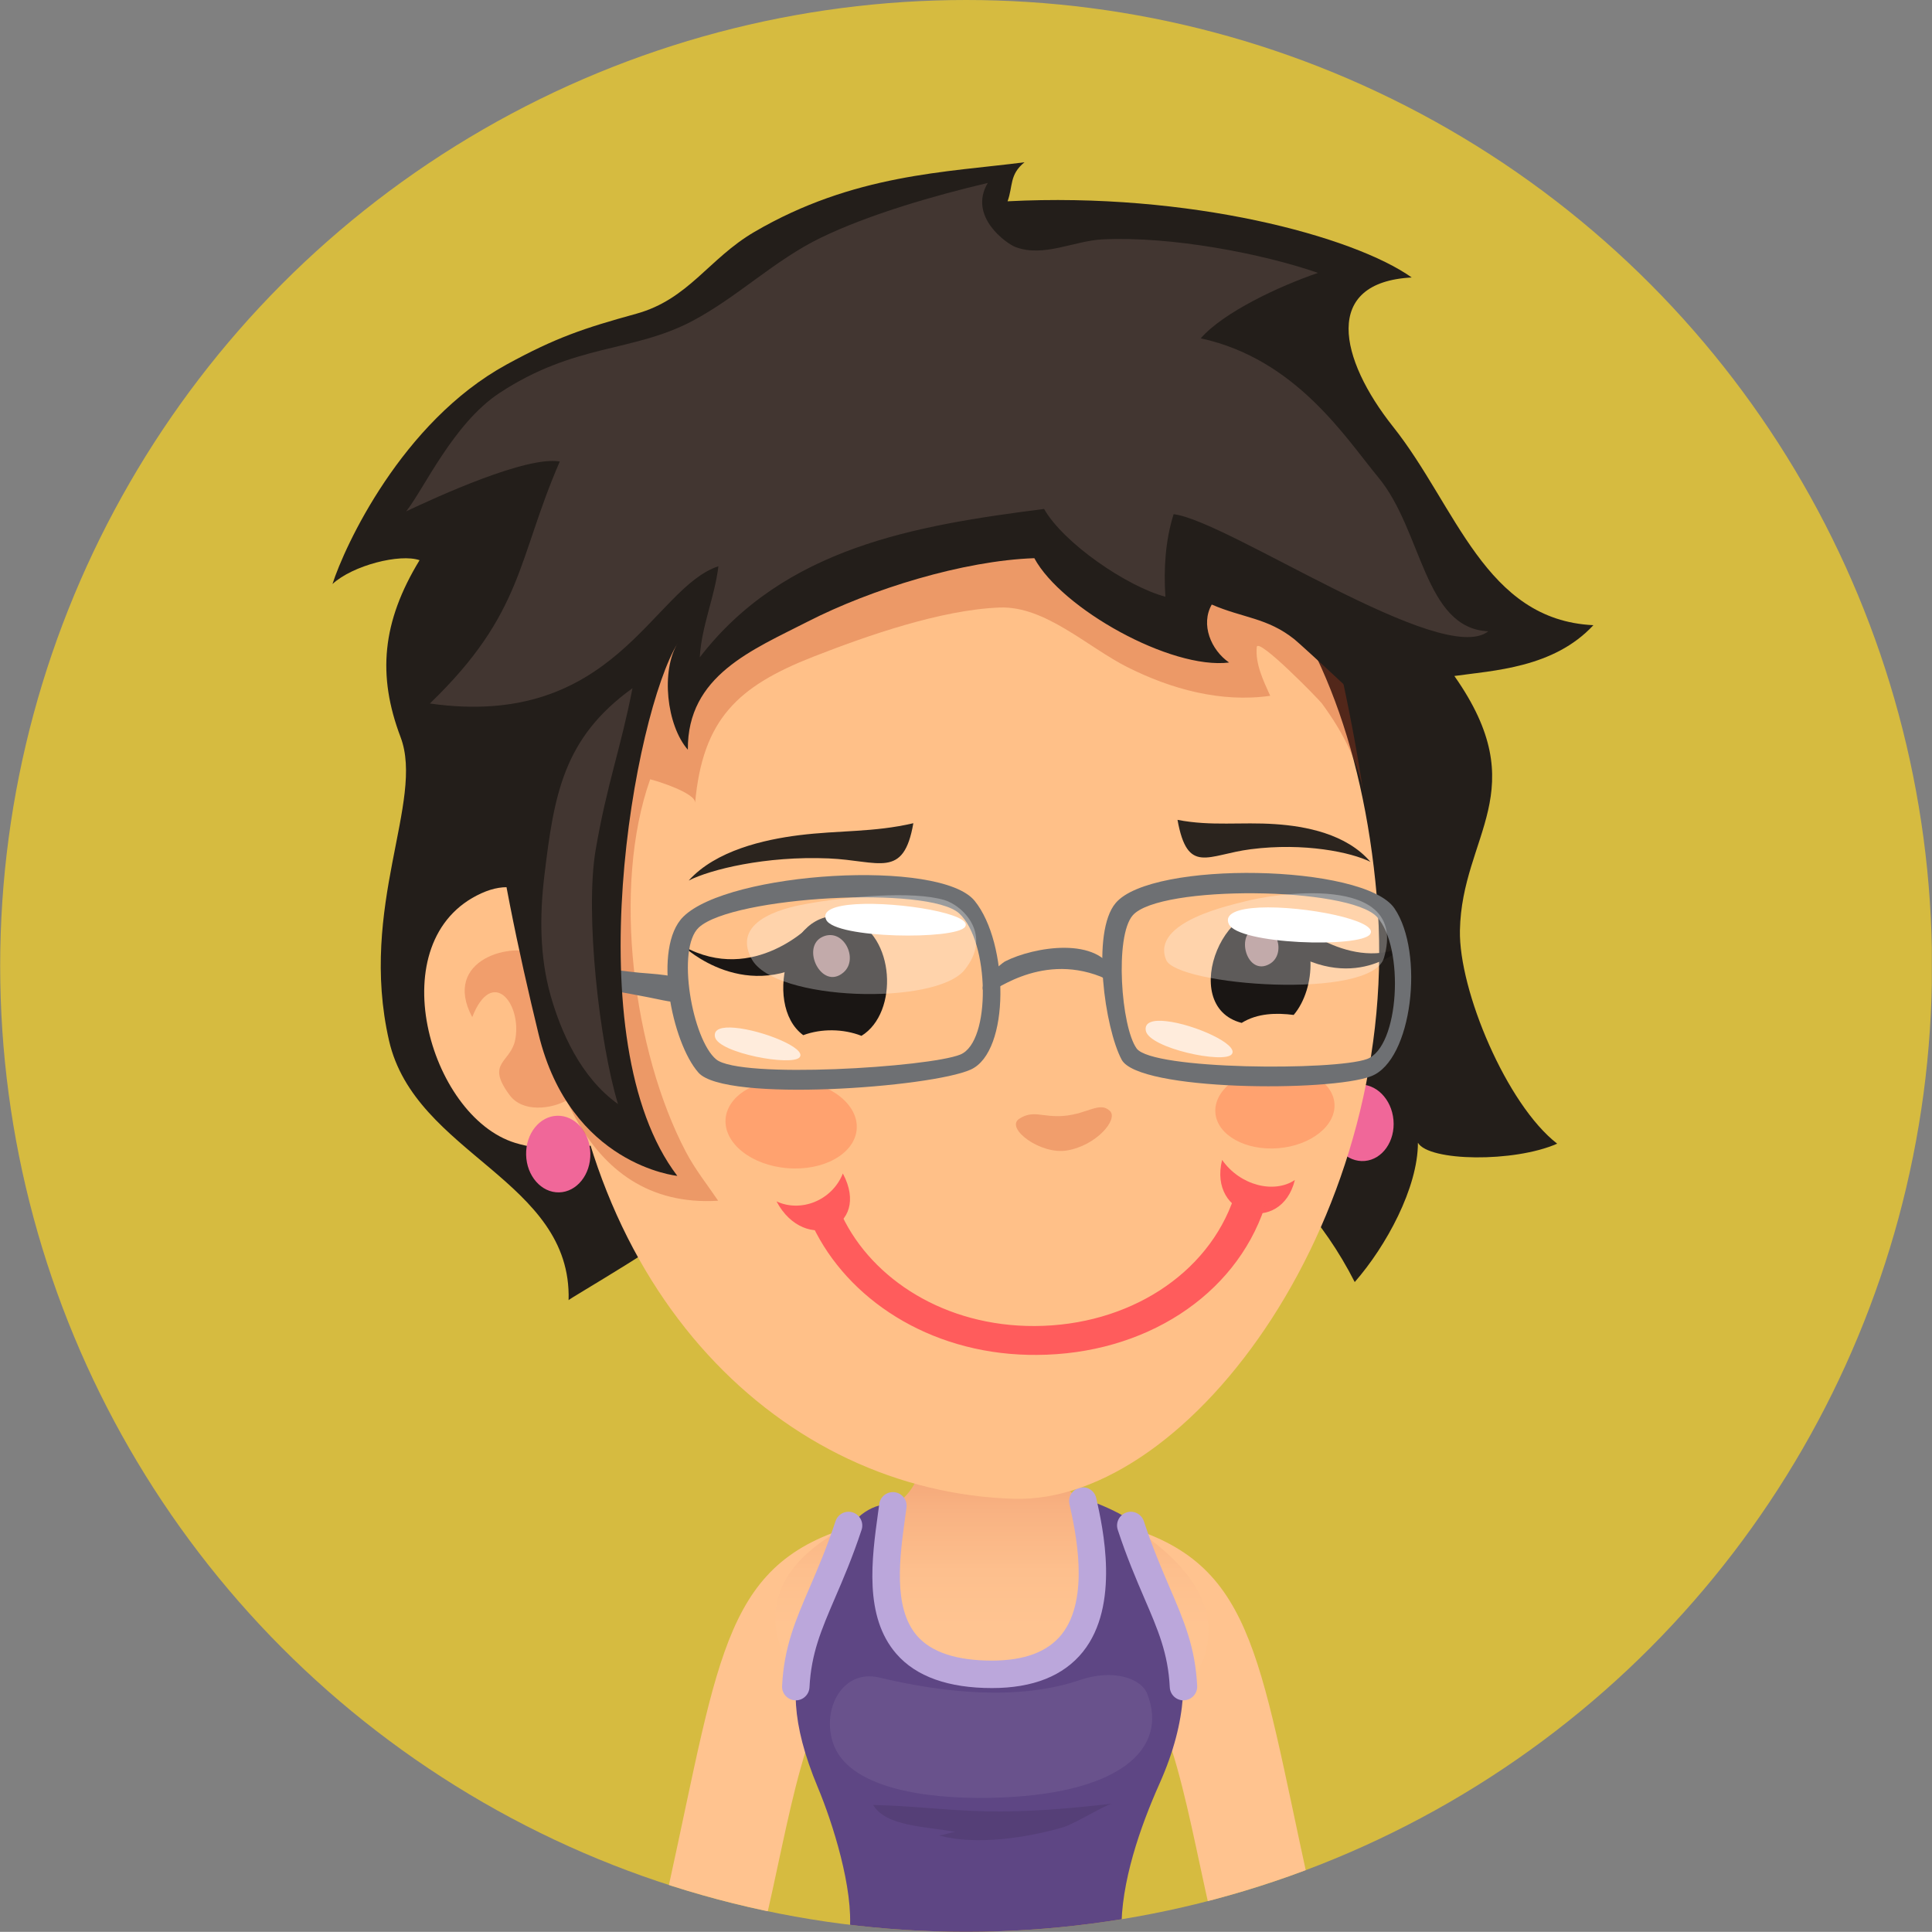 <?xml version="1.0" encoding="iso-8859-1"?>
<!-- Generator: Adobe Illustrator 16.0.0, SVG Export Plug-In . SVG Version: 6.00 Build 0)  -->
<!DOCTYPE svg PUBLIC "-//W3C//DTD SVG 1.1//EN" "http://www.w3.org/Graphics/SVG/1.1/DTD/svg11.dtd">
<svg version="1.1" xmlns="http://www.w3.org/2000/svg" xmlns:xlink="http://www.w3.org/1999/xlink" x="0px" y="0px"
	 width="66.006px" height="66px" viewBox="0 0 66.006 66" style="enable-background:new 0 0 66.006 66;" xml:space="preserve">
<rect x="0" y="0" width="66.006" height="66" fill="#808080" stroke="none"/>
<g id="Layer_50">
	<g>
		<defs>
			<circle id="SVGID_1_" cx="33.006" cy="33" r="33"/>
		</defs>
		<clipPath id="SVGID_2_">
			<use xlink:href="#SVGID_1_"  style="overflow:visible;"/>
		</clipPath>
		<rect style="clip-path:url(#SVGID_2_);fill:#D6BB40;" width="66" height="65.998"/>
		<path style="clip-path:url(#SVGID_2_);fill:#FFC38F;" d="M29.438,56.423c1.325-1.113,1.128-4.797-0.793-4.123
			c-4.184,1.468-4.151,5.011-6.15,13.698h3.572C27.002,62.148,27.449,58.095,29.438,56.423z"/>
		<path style="clip-path:url(#SVGID_2_);fill:#FFC38F;" d="M38.135,56.423c-1.325-1.113-1.128-4.797,0.793-4.123
			c4.184,1.468,4.151,5.011,6.15,13.698h-3.572C40.571,62.148,40.124,58.095,38.135,56.423z"/>
		<linearGradient id="SVGID_3_" gradientUnits="userSpaceOnUse" x1="33.891" y1="49.028" x2="33.891" y2="55.563">
			<stop  offset="0" style="stop-color:#EE996D"/>
			<stop  offset="0.016" style="stop-color:#EE9A6E"/>
			<stop  offset="0.373" style="stop-color:#F8B181"/>
			<stop  offset="0.709" style="stop-color:#FDBF8D"/>
			<stop  offset="1" style="stop-color:#FFC491"/>
		</linearGradient>
		<path style="clip-path:url(#SVGID_2_);fill:url(#SVGID_3_);" d="M37.256,51.417c-2.135-0.935-0.695-3.484-3.494-3.484
			c-2.757,0-1.515,2.875-3.516,3.632c-4.656,1.76-4.62,4.461-1.864,7.216c2.755,2.753,7.598,3.156,11.38-0.267
			C43.538,55.091,39.393,52.349,37.256,51.417z"/>
		<path style="clip-path:url(#SVGID_2_);fill:#5E4684;" d="M39.614,60.938c1.963-4.396-0.095-6.722-1.128-9.074
			c-0.185-0.156-1.063-0.554-1.257-0.579c0.384,1.724,0.974,5.918-3.339,5.918c-4.361,0-3.936-3.469-3.624-5.795
			c-0.273-0.012-0.685,0.18-0.944,0.435c-1.219,3.704-3.252,4.744-1.382,9.221c0.502,1.197,1.229,3.475,1.087,4.935h9.287
			C38.282,64.321,38.966,62.39,39.614,60.938z"/>
		<path style="opacity:0.1;clip-path:url(#SVGID_2_);" d="M29.833,61.667c0.438,0.735,1.763,0.726,2.801,0.92
			c-0.179,0.024-0.355,0.094-0.544,0.123c1.248,0.343,2.991,0.08,4.234-0.283c0.392-0.117,1.462-0.78,1.671-0.805
			c-1.469,0.167-2.838,0.291-4.323,0.261C32.364,61.857,31.102,61.688,29.833,61.667z"/>
		<path style="clip-path:url(#SVGID_2_);fill:#BBA7DB;" d="M36.892,50.828c-0.253,0.056-0.411,0.307-0.355,0.561
			c0.198,0.878,0.722,3.217-0.27,4.454c-0.473,0.591-1.272,0.891-2.376,0.891c-1.209,0-2.07-0.285-2.559-0.846
			c-0.834-0.958-0.595-2.691-0.403-4.084l0.041-0.297c0.034-0.256-0.146-0.492-0.403-0.526c-0.258-0.032-0.492,0.146-0.527,0.402
			l-0.04,0.293c-0.218,1.581-0.489,3.55,0.626,4.829c0.674,0.774,1.773,1.167,3.266,1.167c1.402,0,2.448-0.418,3.108-1.242
			c1.272-1.59,0.678-4.247,0.453-5.248C37.395,50.929,37.15,50.766,36.892,50.828z"/>
		<path style="clip-path:url(#SVGID_2_);fill:#BBA7DB;" d="M29.137,51.672c-0.246-0.082-0.512,0.054-0.592,0.3
			c-0.3,0.908-0.608,1.624-0.88,2.255c-0.49,1.141-0.879,2.04-0.945,3.372c-0.015,0.258,0.186,0.479,0.444,0.491
			c0.008,0.002,0.016,0.002,0.023,0.002c0.249,0,0.456-0.195,0.469-0.447c0.06-1.161,0.4-1.951,0.87-3.047
			c0.28-0.648,0.597-1.385,0.91-2.333C29.517,52.02,29.383,51.754,29.137,51.672z"/>
		<path style="clip-path:url(#SVGID_2_);fill:#BBA7DB;" d="M39.08,51.973c-0.081-0.247-0.348-0.383-0.593-0.301
			c-0.246,0.082-0.381,0.347-0.299,0.593c0.312,0.949,0.629,1.686,0.907,2.335c0.472,1.095,0.812,1.884,0.87,3.045
			c0.012,0.252,0.219,0.447,0.468,0.447c0.008,0,0.016,0,0.023-0.002c0.259-0.012,0.458-0.232,0.445-0.491
			c-0.066-1.331-0.453-2.23-0.944-3.37C39.687,53.597,39.379,52.881,39.08,51.973z"/>
		<path style="opacity:0.07;clip-path:url(#SVGID_2_);fill:#FFFFFF;" d="M36.904,57.394c-2.125,0.725-4.7,0.435-6.87-0.083
			c-1.249-0.291-1.958,1.068-1.578,2.225c0.503,1.538,3.095,1.928,5.355,1.887c4.453-0.082,6.129-1.675,5.38-3.563
			C38.994,57.349,38.042,57.007,36.904,57.394z"/>
		<path style="clip-path:url(#SVGID_2_);fill:#231E1A;" d="M47.595,14.58c-1.845-2.321-2.423-4.939,0.636-5.1
			c-1.99-1.411-7.604-2.923-13.808-2.603c0.19-0.518,0.056-0.909,0.578-1.333c-2.658,0.344-5.839,0.396-9.234,2.383
			c-1.56,0.914-2.239,2.299-4.032,2.793c-1.789,0.494-2.738,0.809-4.434,1.737c-3.583,1.964-5.533,6.219-5.942,7.496
			c0.695-0.641,2.309-1.046,2.975-0.814c-1.284,2.109-1.449,3.933-0.648,6.046c0.827,2.183-1.443,5.771-0.396,10.362
			c0.89,3.901,6.254,4.763,6.136,8.873c0.001-0.045,3.714-2.172,4.151-2.765c0.798-1.081,0.971-2.406,1.841-3.469
			c2.159-2.639,6.011-3.805,9.35-3.727c2.439,0.057,3.323,1.074,4.774,2.648c0.96,1.042,4.541,2.365,6.742,6.694
			c1.075-1.227,2.159-3.222,2.159-4.76c0.371,0.641,3.291,0.681,4.758,0.032c-1.725-1.335-3.363-5.234-3.323-7.288
			c0.063-3.262,2.566-4.77-0.19-8.69c1.319-0.188,3.391-0.271,4.75-1.736C50.729,21.185,49.761,17.307,47.595,14.58z"/>
		
			<ellipse transform="matrix(-0.088 -0.996 0.996 -0.088 12.418 88.048)" style="clip-path:url(#SVGID_2_);fill:#F06799;" cx="46.5" cy="38.341" rx="1.309" ry="1.098"/>
		<path style="clip-path:url(#SVGID_2_);fill:#FFC088;" d="M32.432,15.004c-7.841,0.694-13.866,7.522-13.264,18.377
			s7.599,17.582,15.465,17.825c6.04,0.186,13.353-9.765,12.403-20.594C46.101,19.925,40.271,14.312,32.432,15.004z"/>
		<path style="clip-path:url(#SVGID_2_);fill:#1A1614;" d="M29.051,31.391c-2.058-0.714-3.054,2.918-1.608,3.975
			c0.62-0.231,1.376-0.219,1.989,0.023C30.717,34.599,30.582,31.922,29.051,31.391z"/>
		<path style="clip-path:url(#SVGID_2_);fill:#1A1614;" d="M43.953,31.265c-2.031-1.124-3.787,3.103-1.532,3.682
			c0.543-0.338,1.196-0.346,1.777-0.272C44.967,33.77,45.042,31.869,43.953,31.265z"/>
		<path style="clip-path:url(#SVGID_2_);fill:#FFC088;" d="M16.445,30.519c-3.494,1.584-1.794,7.62,1.155,8.527
			c0.947,0.291,1.935,0.229,2.88,0.039c0.018-0.037,0.035-0.073,0.053-0.112c0.389-0.855-0.555-4.896-0.81-5.722
			C19.083,31.17,18.121,29.759,16.445,30.519z"/>
		<path style="opacity:0.3;clip-path:url(#SVGID_2_);fill:#D14F2E;" d="M18.47,32.636c-0.946-0.511-3.389,0.141-2.336,2.114
			c0.671-1.722,1.688-0.498,1.474,0.742c-0.145,0.834-1.041,0.786-0.196,1.923c0.457,0.614,1.441,0.462,1.946,0.181
			C20.961,36.704,19.624,33.257,18.47,32.636z"/>
		<path style="clip-path:url(#SVGID_2_);fill:#2B241E;" d="M23.529,30.083c0.741-0.376,2.622-0.846,4.778-0.756
			c1.728,0.073,2.563,0.724,2.897-1.202c-1.364,0.318-2.534,0.237-3.917,0.411C26.112,28.685,24.461,29.051,23.529,30.083z"/>
		<path style="clip-path:url(#SVGID_2_);fill:#2B241E;" d="M40.229,28.01c0.343,1.896,1.034,1.191,2.5,1.004
			c1.833-0.236,3.448,0.106,4.091,0.432c-0.824-0.967-2.24-1.221-3.245-1.289C42.393,28.075,41.398,28.236,40.229,28.01z"/>
		<path style="opacity:0.3;clip-path:url(#SVGID_2_);fill:#D14F2E;" d="M36.356,38.123c-0.73,0.065-1.052-0.22-1.537,0.102
			c-0.484,0.321,0.724,1.228,1.622,1.082c1.016-0.163,1.778-1.069,1.478-1.353C37.57,37.623,37.169,38.049,36.356,38.123z"/>
		<path style="clip-path:url(#SVGID_2_);fill:#1A1614;" d="M23.355,32.334c0,0,2.17,2.068,4.688,0.278l-0.294-1.055
			C27.75,31.558,25.768,33.658,23.355,32.334z"/>
		<path style="clip-path:url(#SVGID_2_);fill:#1A1614;" d="M44.008,31.327l-0.316,0.931c2.533,1.803,4.227,0.102,4.227,0.102
			C45.986,33.183,44.008,31.327,44.008,31.327z"/>
		<path style="clip-path:url(#SVGID_2_);fill:#A88686;" d="M28.121,31.997c-0.788,0.334-0.057,1.862,0.69,1.231
			C29.353,32.774,28.823,31.701,28.121,31.997z"/>
		<path style="clip-path:url(#SVGID_2_);fill:#A88686;" d="M42.946,31.687c-0.778,0.182-0.351,1.703,0.437,1.242
			C43.952,32.596,43.639,31.525,42.946,31.687z"/>
		<path style="clip-path:url(#SVGID_2_);fill:#FFA26F;" d="M43.438,36.489c-1.124,0.094-1.98,0.782-1.914,1.538
			s1.03,1.293,2.153,1.201c1.123-0.095,1.979-0.782,1.913-1.537C45.525,36.934,44.562,36.396,43.438,36.489z"/>
		<path style="clip-path:url(#SVGID_2_);fill:#FFA26F;" d="M27.16,36.896c-1.237-0.103-2.298,0.491-2.37,1.324
			c-0.071,0.832,0.872,1.59,2.109,1.69c1.236,0.103,2.298-0.491,2.369-1.324C29.341,37.754,28.396,36.997,27.16,36.896z"/>
		
			<ellipse transform="matrix(-0.023 -1 1 -0.023 -19.919 59.394)" style="clip-path:url(#SVGID_2_);fill:#F06799;" cx="19.059" cy="39.429" rx="1.309" ry="1.097"/>
		<path style="opacity:0.3;clip-path:url(#SVGID_2_);fill:#BF3C1B;" d="M41.926,15.705c-4.251-0.335-8.72-0.059-12.855,1.001
			c-6.505,1.664-11.531,8.818-10.947,15.562c0.335,3.885,1.652,9.048,6.411,8.754c-0.379-0.56-0.784-1.065-1.101-1.666
			c-1.8-3.421-2.534-9.034-1.221-12.732c0.244,0.058,1.564,0.473,1.535,0.806c0.259-2.859,1.451-3.979,4.034-4.992
			c1.859-0.727,4.365-1.604,6.369-1.682c1.554-0.061,2.993,1.345,4.365,2.036c1.493,0.751,3.196,1.22,4.88,0.98
			c-0.235-0.516-0.515-1.101-0.459-1.665c0.035-0.357,2.124,1.791,2.22,1.92c0.74,1.002,1.34,2.148,1.476,3.403
			c-0.576-3.908-1.176-5.609-1.533-8.334C44.747,16.405,44.197,15.885,41.926,15.705z"/>
		<path style="clip-path:url(#SVGID_2_);fill:#6E7073;" d="M38.116,30.852c-0.842,0.996-0.367,4.283,0.205,5.352
			c0.572,1.072,7.109,1.106,8.522,0.565c1.413-0.54,1.827-4.223,0.798-5.736C46.611,29.52,39.349,29.387,38.116,30.852z
			 M46.699,36.183c-1.117,0.4-7.334,0.372-7.866-0.362c-0.531-0.733-0.759-3.84-0.131-4.552c0.922-1.044,7.394-0.977,8.343,0.059
			C47.991,32.361,47.815,35.781,46.699,36.183z"/>
		<path style="clip-path:url(#SVGID_2_);fill:#6E7073;" d="M23.343,31.321c-1.055,1.049-0.39,4.3,0.521,5.327
			c0.912,1.026,7.955,0.504,9.302-0.107c1.349-0.611,1.305-4.31,0.135-5.761C32.133,29.328,24.892,29.78,23.343,31.321z
			 M32.81,36.028c-1.063,0.434-7.524,0.84-8.342,0.165c-0.815-0.674-1.375-3.786-0.591-4.508c1.152-1.061,7.854-1.434,8.893-0.479
			C33.808,32.158,33.873,35.59,32.81,36.028z"/>
		<path style="clip-path:url(#SVGID_2_);fill:#6E7073;" d="M34.345,32.842c-0.156,0.079-1.114,0.888-0.644,1.101
			c0.118,0.056,1.767-1.417,3.9-0.579c0.271,0.107,0.779,0.68,0.483-0.081C37.57,31.957,35.307,32.352,34.345,32.842z"/>
		<path style="clip-path:url(#SVGID_2_);fill:#6E7073;" d="M21.84,33.232c-0.506-0.044-2.759-0.363-3.007-0.184
			c-0.261,0.193,0.548,0.444,0.91,0.542c0.735,0.194,1.976,0.386,2.725,0.547c1.082,0.231,1.078,0.093,1.013-0.373
			C23.42,33.327,22.74,33.307,21.84,33.232z"/>
		<path style="opacity:0.3;clip-path:url(#SVGID_2_);fill:#FFFFFF;" d="M42.559,30.79c-0.416,0.114-3.268,0.687-2.716,2.008
			c0.363,0.871,7.009,1.389,7.439-0.071C48.159,29.748,43.377,30.566,42.559,30.79z"/>
		<path style="opacity:0.3;clip-path:url(#SVGID_2_);fill:#FFFFFF;" d="M32.272,30.752c-1.088-0.328-3.38-0.115-4.703,0.126
			c-0.473,0.085-2.656,0.473-1.888,1.888c0.784,1.442,6.276,1.596,7.27,0.374C33.922,31.943,32.905,30.944,32.272,30.752z"/>
		<path style="clip-path:url(#SVGID_2_);fill:#FFFFFF;" d="M43.024,31.007c-0.717,0.036-1.202,0.199-1.045,0.558
			c0.312,0.706,4.496,0.824,4.83,0.353C47.141,31.452,44.557,30.936,43.024,31.007z"/>
		<path style="opacity:0.7;clip-path:url(#SVGID_2_);fill:#FFFFFF;" d="M39.85,34.889c-0.444-0.052-0.761,0.026-0.703,0.328
			c0.117,0.595,2.679,1.139,2.937,0.799C42.335,35.683,40.798,34.993,39.85,34.889z"/>
		<path style="clip-path:url(#SVGID_2_);fill:#FFFFFF;" d="M29.242,30.892c-0.703,0.044-1.176,0.205-1.015,0.534
			c0.318,0.648,4.423,0.686,4.742,0.242C33.286,31.232,30.742,30.8,29.242,30.892z"/>
		<path style="opacity:0.7;clip-path:url(#SVGID_2_);fill:#FFFFFF;" d="M25.11,35.114c-0.436-0.04-0.744,0.037-0.682,0.316
			c0.125,0.55,2.646,1.009,2.893,0.689C27.562,35.808,26.042,35.195,25.11,35.114z"/>
		<path style="clip-path:url(#SVGID_2_);fill:#231E1A;" d="M43.304,14.362c-7.573-3.438-15.269-1.349-22.385,2.092
			c-1.546,0.747-2.85,1.951-3.69,3.445c-1.536,2.729-0.204,9.771,1.172,15.436c1.088,4.477,4.736,4.838,4.739,4.838
			c-3.506-4.599-1.466-15.813,0.018-18.206c-0.587,0.946-0.385,2.814,0.342,3.647c-0.021-2.537,2.207-3.41,4.103-4.381
			c2.165-1.106,5.303-2.078,7.734-2.163c0.931,1.722,4.658,3.811,6.654,3.565c-0.622-0.432-0.979-1.301-0.592-1.981
			c1.063,0.462,1.9,0.448,2.826,1.189c0.237,0.189,3.215,2.932,3.218,3.046c-0.056-1.937,0.713-4.998,0.087-6.838
			C46.953,16.356,44.941,15.105,43.304,14.362z"/>
		<path style="clip-path:url(#SVGID_2_);fill:#423631;" d="M47.088,16.307c-1.112-1.341-2.803-4.04-6.065-4.748
			c0.771-0.887,2.672-1.78,4.006-2.236c-1.916-0.662-5.007-1.257-7.354-1.145c-0.979,0.046-2.013,0.624-2.979,0.263
			c-0.308-0.115-1.628-1.045-0.949-2.191c-1.782,0.419-4.063,1.074-5.708,1.874c-1.587,0.77-2.841,2.029-4.397,2.849
			c-2.043,1.074-4,0.757-6.581,2.456c-1.581,1.045-2.582,3.29-3.185,4.041c1.065-0.502,4.111-1.9,5.249-1.703
			c-1.459,3.354-1.232,5.172-4.438,8.268c6.32,0.898,7.611-3.952,9.857-4.689c-0.127,1.061-0.579,2.046-0.636,3.111
			c2.898-3.764,7.38-4.508,11.763-5.069c0.663,1.166,2.821,2.645,4.144,2.999c-0.061-0.956-0.003-1.913,0.281-2.82
			c1.849,0.219,9.183,5.247,10.751,4.001C48.649,21.468,48.601,18.131,47.088,16.307z"/>
		<path style="clip-path:url(#SVGID_2_);fill:#423631;" d="M21.608,23.513c-2.358,1.699-2.679,3.622-3.012,6.423
			c-0.161,1.352-0.159,2.745,0.212,4.065c0.35,1.239,1.024,2.803,2.306,3.719c-0.636-2.086-1.134-6.514-0.764-8.682
			C20.74,26.762,21.205,25.591,21.608,23.513z"/>
		<path style="clip-path:url(#SVGID_2_);fill:#FF5C5C;" d="M26.529,41.044c0.966,1.824,3.261,0.911,2.267-0.952
			C28.419,41.033,27.343,41.429,26.529,41.044z"/>
		<path style="clip-path:url(#SVGID_2_);fill:#FF5C5C;" d="M41.753,39.628c-0.488,1.949,2.018,2.593,2.485,0.686
			C43.538,40.786,42.375,40.514,41.753,39.628z"/>
		<path style="clip-path:url(#SVGID_2_);fill:#FF5C5C;" d="M42.841,40.611c-0.288-0.095-0.595,0.038-0.682,0.298
			c-0.884,2.626-3.609,4.379-6.802,4.394c-3.073,0.016-5.551-1.598-6.582-3.752c-0.122-0.258-0.446-0.387-0.722-0.292
			c-0.277,0.094-0.402,0.382-0.282,0.636c1.184,2.475,3.945,4.32,7.366,4.393c0.096,0.001,0.192,0.003,0.288,0.002
			c3.674-0.018,6.762-2.012,7.783-5.046C43.297,40.986,43.131,40.708,42.841,40.611z"/>
	</g>
</g>
<g id="Layer_1">
</g>
</svg>
